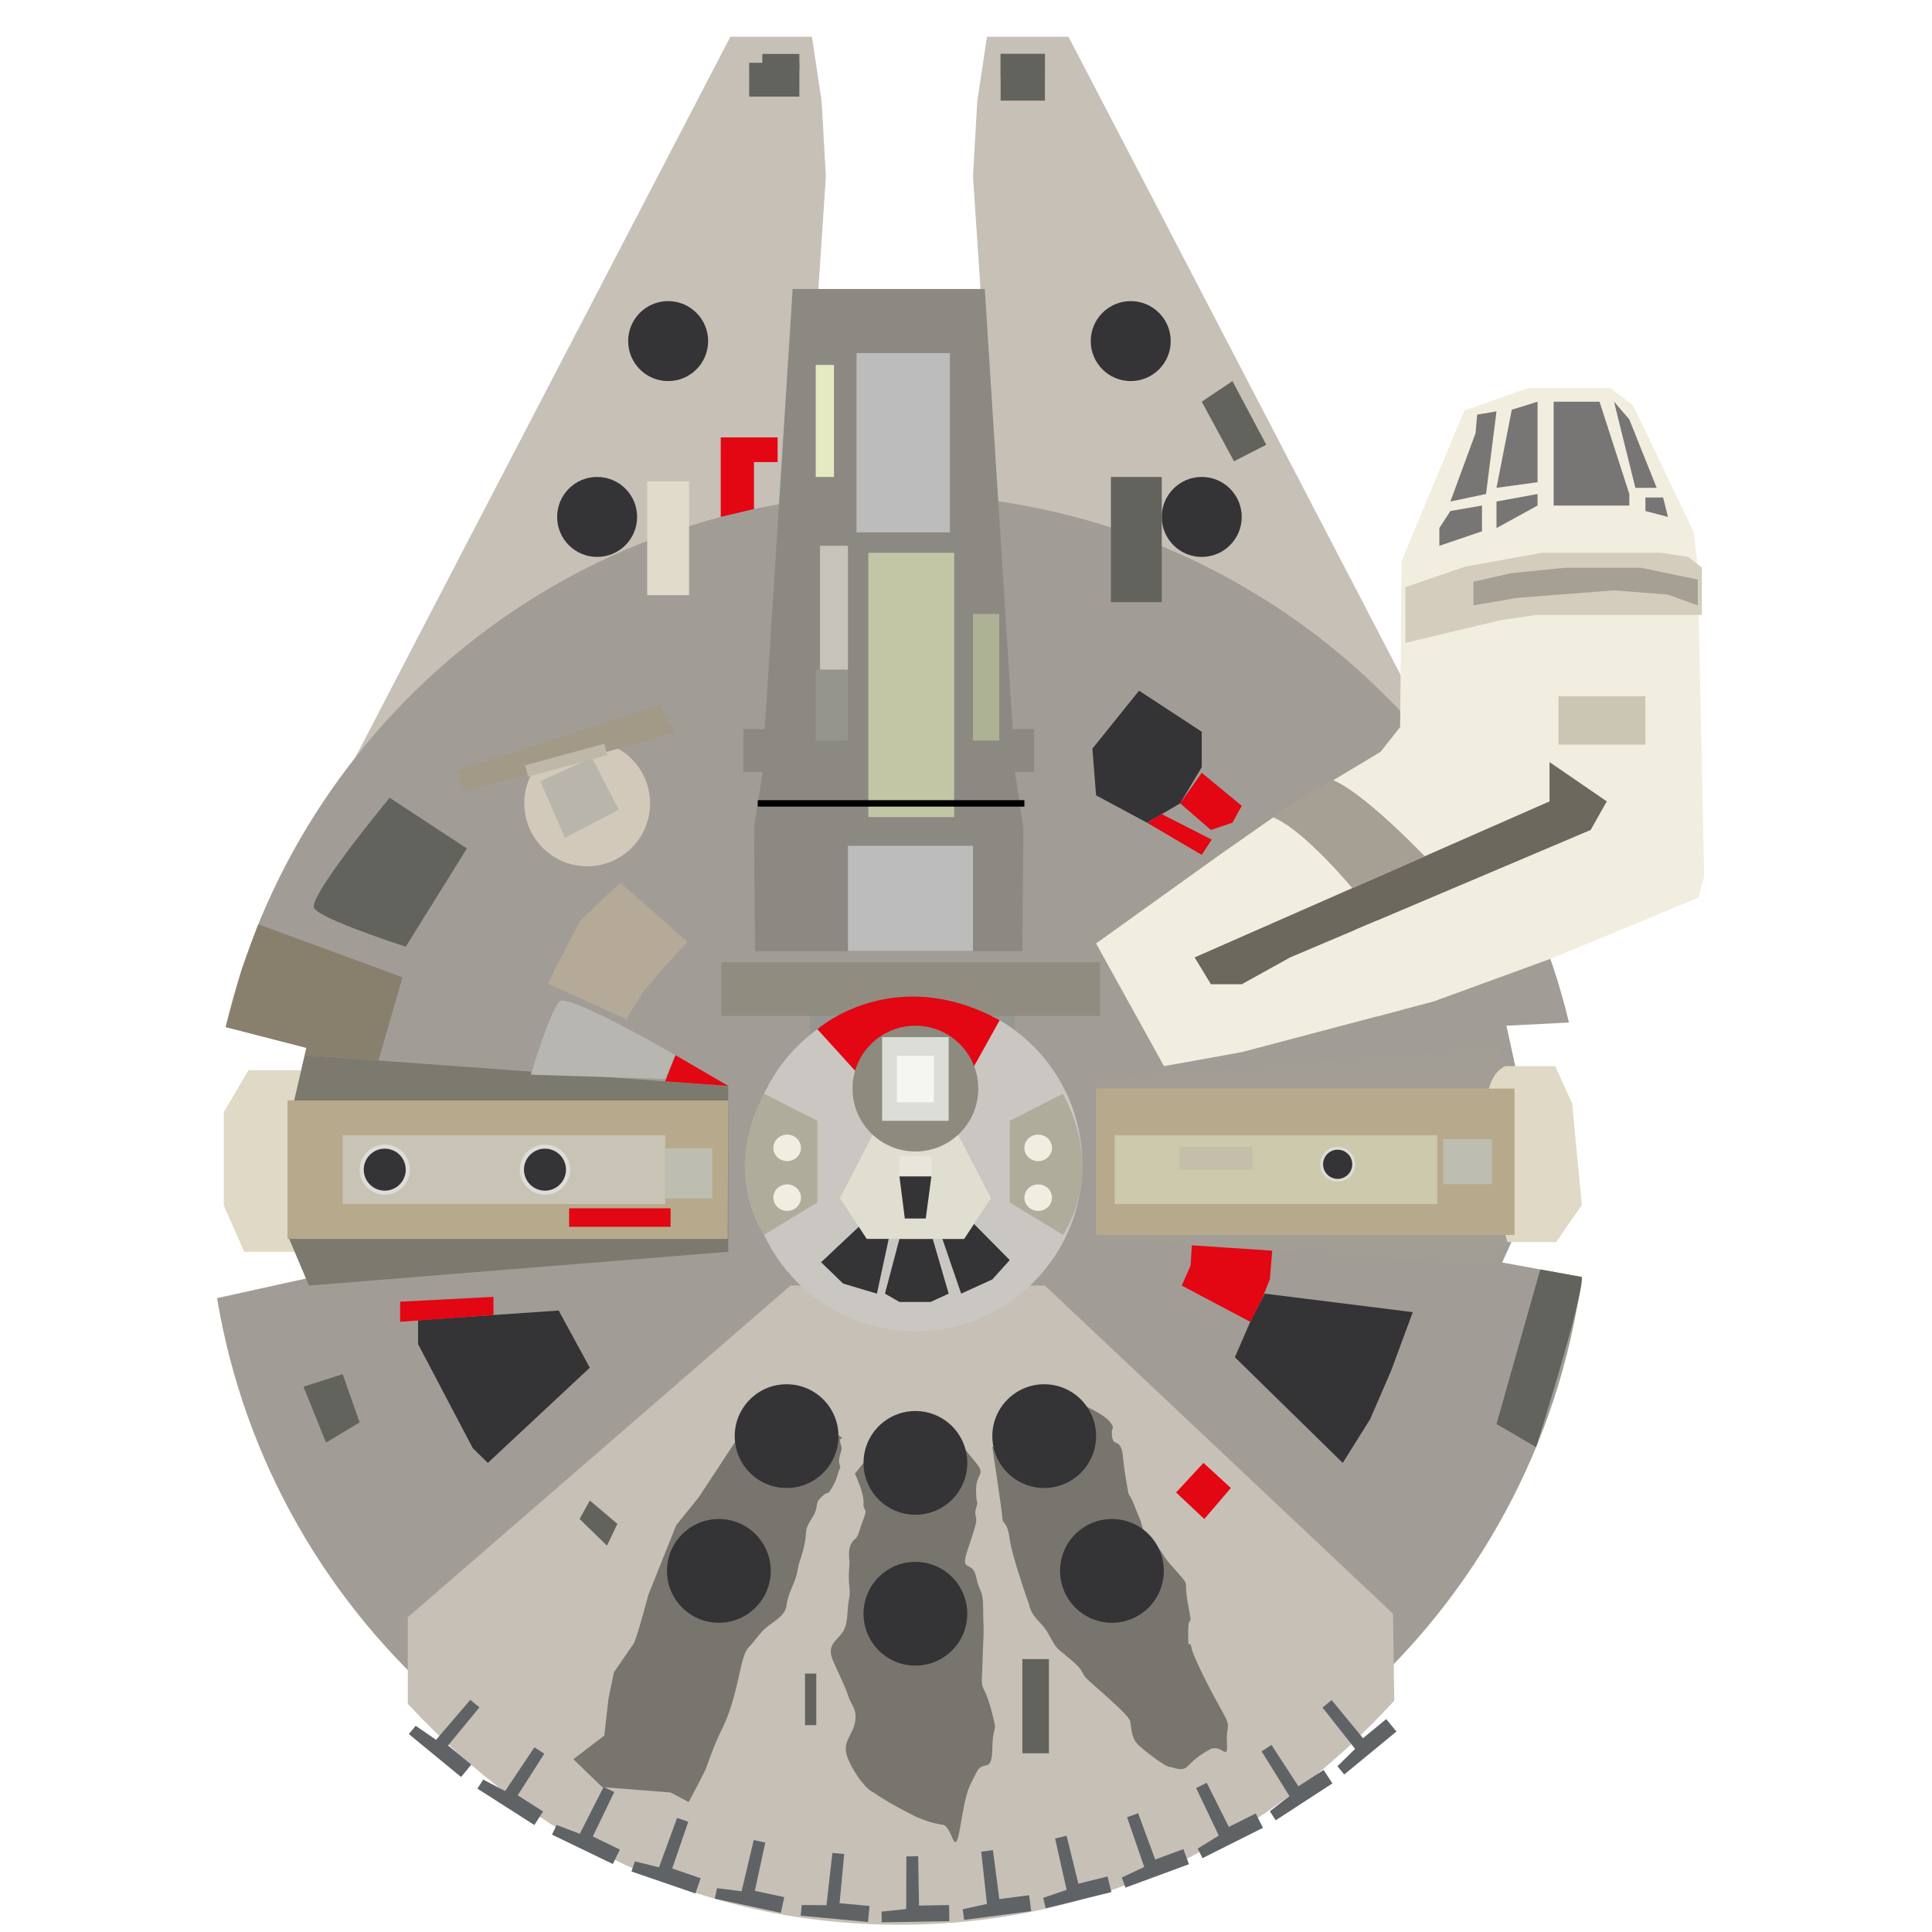 <?xml version="1.0" encoding="utf-8"?>
<!-- Generator: Adobe Illustrator 17.0.0, SVG Export Plug-In . SVG Version: 6.00 Build 0)  -->
<!DOCTYPE svg PUBLIC "-//W3C//DTD SVG 1.1//EN" "http://www.w3.org/Graphics/SVG/1.1/DTD/svg11.dtd">
<svg version="1.1" id="Layer_1" xmlns="http://www.w3.org/2000/svg" xmlns:xlink="http://www.w3.org/1999/xlink" x="0px" y="0px"
	 width="600px" height="600px" viewBox="0 0 600 600" enable-background="new 0 0 600 600" xml:space="preserve">
<polygon fill="#C7C0B7" points="450.431,239.301 331.836,11.414 306.502,11.414 303.502,31.414 302.169,54.748 304.502,89.748 
	304.836,166.748 413.502,253.748 "/>
<polygon fill="#C7C0B7" points="108.227,239.301 226.822,11.414 252.155,11.414 255.155,31.414 256.489,54.748 254.155,89.748 
	253.822,166.748 145.155,253.748 "/>
<path fill="#A19D96" d="M491.246,396.58c-14.083,104.738-103.815,185.501-212.411,185.501
	c-106.316,0-194.553-77.408-211.424-178.938l29.758-6.563l-7.333-13.166l0.667-38l4.667-20l-25.09-6.451
	c22.083-94.869,107.166-165.549,208.757-165.549c101.087,0,185.83,69.981,208.424,164.139l-19.424,0.99l2.667,12.204l2.667,46.667
	l-6.667,14.667L491.246,396.58z"/>
<path fill="#C7C0B7" d="M433.002,528.162c-39.184,42.769-91.097,69.586-153.674,69.586c-62.1,0-113.525-26.41-152.669-68.611
	v-26.889l118.842-103h79l108.11,101.91L433.002,528.162z"/>
<rect x="251.5" y="301" fill="#969793" width="63.667" height="22.833"/>
<polygon fill="#8C8983" points="317.507,295.414 317.84,257.081 315.174,239.748 321.174,239.748 321.174,226.414 314.507,226.414 
	305.84,89.748 246.16,89.748 237.493,226.414 230.826,226.414 230.826,239.748 236.826,239.748 234.16,257.081 234.493,295.414 "/>
<circle fill="#CAC7C2" cx="284.285" cy="361.581" r="51.833"/>
<circle fill="#D2C9BB" cx="182.358" cy="249.5" r="19.53"/>
<path opacity="0.5" fill="#2A2826" d="M228.173,448L217,465l-7,8.667l-8.667,21.667c0,0-3.667,14-4.667,15.333
	c-1,1.333-6,8.667-6,8.667l-1.667,8L187.667,539l-9.6,7.333L187,555l21.25,1.667l5.626,3c0,0,5.124-9.667,5.457-10.667
	c0.333-1,2.491-7,3.912-10c1.421-3,3.101-6,4.928-13s2.396-12.333,4.278-14.333c1.882-2,1.882-2.333,4.215-5
	c2.333-2.667,7.236-4.338,7.618-8.169c0.382-3.831,2.715-6.791,3.382-10.644c0.667-3.853,0.201-0.853,1.767-6.52
	c1.566-5.667-0.1-5.516,2.566-9.592c2.667-4.075,0.667-4.408,3-6.742c2.333-2.333,1.667-0.108,3.333-2.887
	c1.667-2.779,2.005-5.113,2.502-6.113c0.498-1-0.831-1,0-4s0.676-1.669,0.115-4s2.162-0.329-0.561-2.331
	c-2.723-2.002-3.056-0.669-5.39-2.669c-2.333-2-0.799-3-5.566-3s-5.386-1-10.077,1.667c-4.69,2.667-8.057,6-8.057,6L228.173,448z"/>
<path opacity="0.5" fill="#2A2826" d="M265.5,457.667c0,0,2.854,6,2.677,9c-0.177,3,1.51,1.15,0,5.075
	c-1.51,3.925-1.51,5.258-2.677,6.258s-1.833,2.333-1.833,4.667c0,2.333,0.333,1.04,0,5.187c-0.333,4.147,0.667,6.147,0,8.813
	c-0.667,2.667-0.09,7.667-2.045,10.333s-4.955,4-2.955,8.667c2,4.667,3.817,8,4.742,11s2.925,4,2.092,8.333s-4.35,6-2.092,11.333
	c2.258,5.333,5.925,9.333,7.258,10c1.333,0.667,1.333,1,5.333,3.333c4,2.333,8.726,4.667,8.726,4.667s4.608,2,7.941,2.333
	c3.333,0.333,3.667,12,5.667,0s2.583-11.333,4.792-16c2.208-4.667,4.888,0.667,5.048-7.667s1.961-3.667-0.439-12.333
	C305.333,522,304.667,526,305,519.333c0.333-6.667,0-2,0.333-8.667c0.333-6.667,0-4.517,0-10.925c0-6.408-1.084-4.741-2.208-10.075
	c-1.125-5.333-5.006-1-2.732-8s0.94-2.667,2.274-7c1.333-4.333-0.417-3.333,0.458-6.333c0.875-3,0.125,0.39,0-5.305
	c-0.125-5.695,3.224-4.755,0-8.714c-3.224-3.958-3.224-3.958-3.224-3.958h-1.235c0,0-9.333-5.687-11-4.355
	c-1.667,1.332-6.338,0.332-7.836,3.665C278.333,453,276,454.315,276,454.315s2.333,1.685-1.167,1.685s-6.657-1.685-6.657-1.685
	L265.5,457.667z"/>
<path opacity="0.5" fill="#2A2826" d="M308.173,449.333c0,0,3.16,20.817,3.16,22.408s1.499,0.592,2.25,6.258
	s6.084,20.498,6.084,20.498s0,2.099,3.333,5.467c3.333,3.368,3.425,6.368,6.213,8.702c2.787,2.333,6.024,4.667,6.905,6.667
	s2.548,3,6.215,6.333c3.667,3.333,8.333,7.333,8.667,9c0.333,1.667,0.333,4.667,2,6.667s9,7.333,10,7.333s4,1.667,5.667,0
	c1.667-1.667,3.333-3.333,7-5.333c3.667-2,5.764,4,5.382-2c-0.382-6,1.618-4.333-1.382-9.667c-3-5.333-9-16.667-9.667-20
	c-0.667-3.333-1,2.333-1-4.667s1.667-0.004,0-8.502c-1.667-8.498,0.985-5.296-3.75-10.644c-4.735-5.349-2.443-2.992-5.534-7.235
	c-3.091-4.243-3.444-1.046-4.747-5.666s-0.303-1.286-2.636-7.286c-2.333-6-1.333-0.333-2.667-8.333c-1.333-8-0.667-8-1.667-10
	s-2.351-0.402-2.676-3.534c-0.324-3.132,1.201-1.799-0.562-4.132c-1.763-2.333-7.165-4.729-7.165-4.729s-9.264-0.729-10.264,0
	c-1,0.729-3-3.638-6.667,2.879C317,446.333,308.173,449.333,308.173,449.333z"/>
<circle fill="#343335" cx="284.285" cy="454.315" r="16.108"/>
<circle fill="#343335" cx="284.285" cy="501.158" r="16.108"/>
<circle fill="#343335" cx="324.285" cy="446.001" r="16.108"/>
<circle fill="#343335" cx="345.324" cy="487.853" r="16.108"/>
<circle fill="#343335" cx="244.285" cy="446.001" r="16.108"/>
<circle fill="#F7E829" stroke="#000000" stroke-miterlimit="10" cx="246.001" cy="353.414" r="3.432"/>
<circle fill="#F7E829" stroke="#000000" stroke-miterlimit="10" cx="170.256" cy="364.467" r="5.418"/>
<circle fill="#F7E829" stroke="#000000" stroke-miterlimit="10" cx="170.256" cy="364.467" r="7.809"/>
<circle fill="#F7E829" stroke="#000000" stroke-miterlimit="10" cx="118.85" cy="364.467" r="5.418"/>
<circle fill="#F7E829" stroke="#000000" stroke-miterlimit="10" cx="118.85" cy="364.467" r="7.809"/>
<circle fill="#F7E829" stroke="#000000" stroke-miterlimit="10" cx="246.001" cy="368.748" r="3.432"/>
<circle fill="#F7E829" stroke="#000000" stroke-miterlimit="10" cx="322.569" cy="353.414" r="3.432"/>
<circle fill="#F7E829" stroke="#000000" stroke-miterlimit="10" cx="322.569" cy="368.748" r="3.432"/>
<circle fill="#343335" cx="223.245" cy="487.853" r="16.108"/>
<polygon fill="#343335" points="129.836,410 129.836,417.414 146.836,449.748 151.502,454.315 183.169,424.748 173.5,407 "/>
<path fill="#DFD9C5" d="M93.551,332.348H77.169l-7.667,13.066v29l6.333,14.333h16.971
	C92.806,388.748,128.876,367.673,93.551,332.348z"/>
<path fill="#B0AC9C" d="M237.311,339.661l16.524,8.421v25.333l-16.524,10.1C237.311,383.514,223.787,364.907,237.311,339.661z"/>
<path fill="#B0AC9C" d="M330.107,339.661l-16.524,8.421v25.333l16.524,10.1C330.107,383.514,343.632,364.907,330.107,339.661z"/>
<polygon fill="#7C7A6E" points="226.167,337.247 226.167,388.748 95.944,399.248 89.281,383.514 90.502,345.414 94.639,327.685 "/>
<polygon fill="#A29E95" points="340.396,335.086 340.396,384.748 463.5,393 472.354,379.207 471.012,339.661 465,325 "/>
<path fill="#DFD9C5" d="M467.5,331.097H483l5.25,11.653l2.996,31.5l-7.996,11.5h-15.096
	C468.154,385.75,453.25,337.443,467.5,331.097z"/>
<rect x="340.396" y="338.074" fill="#B7AA8C" width="129.964" height="45.441"/>
<rect x="224" y="298.833" fill="#918C80" width="117.667" height="16.667"/>
<rect x="346.167" y="352.575" fill="#CCC9AD" width="100.167" height="21.347"/>
<polygon fill="#343335" points="392.75,401.75 388.5,410 383.5,421.5 417,454.315 425.5,440.75 432,425.75 438.75,407.5 "/>
<polygon fill="#E30613" points="365.25,463.5 374,471.742 382.25,462.113 373.75,454.315 "/>
<polygon fill="#A29A87" points="141.509,239.284 204.897,218.95 209.842,227.45 144.342,245.95 "/>
<rect x="201" y="149.5" fill="#E0DBCB" width="13" height="35.333"/>
<polygon fill="#E30613" points="234.155,143.5 241.5,143.5 241.5,135.833 223.833,135.833 223.833,160.538 234.155,158.079 "/>
<circle fill="#343335" cx="207.5" cy="105.931" r="12.417"/>
<circle fill="#343335" cx="185.444" cy="160.538" r="12.417"/>
<circle fill="#343335" cx="351.158" cy="105.931" r="12.417"/>
<circle fill="#343335" cx="373.213" cy="160.538" r="12.417"/>
<polygon fill="#B7AA8C" points="89.281,384.748 226,384.748 226.167,341.75 89.281,341.75 "/>
<rect x="106.419" y="352.575" fill="#C9C3B5" width="100.167" height="21.347"/>
<circle fill="#DCDDD7" cx="415.423" cy="361.581" r="5.418"/>
<circle fill="#343335" cx="415.423" cy="361.581" r="4.532"/>
<circle fill="#DCDDD7" cx="119.489" cy="363.249" r="7.796"/>
<circle fill="#343335" cx="119.489" cy="363.249" r="6.521"/>
<circle fill="#DCDDD7" cx="169.246" cy="363.249" r="7.796"/>
<circle fill="#343335" cx="169.246" cy="363.249" r="6.521"/>
<rect x="206.586" y="356.656" fill="#BEBDB1" width="14.581" height="15.524"/>
<rect x="448.167" y="353.771" fill="#BEBDB1" width="15.167" height="13.977"/>
<polygon fill="#E30613" points="395.097,388.415 394.375,397.25 392.059,403.091 388.277,410.512 367,399.248 369.75,393 
	370.134,386.741 "/>
<polygon fill="#E30613" points="124.269,410.5 124.269,404.25 153.25,402.75 153.25,408.391 "/>
<rect x="176.75" y="375.25" fill="#E30613" width="31.5" height="5.75"/>
<polygon fill="#343335" points="373.213,238.25 373.213,227.25 353.75,214.5 339.25,232.5 340.396,247 356.232,255.5 366.5,249.5 
	"/>
<polygon fill="#E30613" points="385.63,250.25 373.213,240 366.5,249.5 376.065,257.75 382.75,255.5 "/>
<polygon fill="#E30613" points="376.3,260.75 360.797,252.833 356.232,255.5 373.213,265.5 "/>
<polygon fill="#E30613" points="209.75,327.685 206.586,335.823 226.167,337.247 "/>
<polygon fill="#F1EEE0" points="435.25,174.25 454.75,127.5 474.5,120.5 500.25,120.5 507.25,126 526,165.25 527.25,176.25 
	529.25,272 527.5,278.75 482.25,297.5 445.25,311 385.63,326.75 361.5,331.097 340.396,293 378.75,265.5 398.75,251.5 428.75,233.5 
	434.823,225.798 "/>
<polygon fill="#787575" points="482.5,124.75 496.75,124.75 506,153.414 506,157 482.5,157 "/>
<polygon fill="#787575" points="477.5,124.75 477.5,149.75 464.75,151.5 469.5,127.25 "/>
<polygon fill="#787575" points="464.75,155.75 477.5,153.414 477.5,157 464.75,164 "/>
<polygon fill="#787575" points="460.25,157 460.25,165 447,169.5 447,164 450.431,158.707 "/>
<polygon fill="#787575" points="461.5,153.414 450.431,155.75 458.25,134.5 458.75,128.75 464.75,127.75 "/>
<polygon fill="#787575" points="501.25,124.75 506,130.25 514.5,151.5 507.875,151.5 "/>
<polygon fill="#787575" points="511,154.5 511,158.707 518,160.538 516.5,154.5 "/>
<path fill="#343335" d="M266.703,381L255,392l6.833,6.627l10.5,3.123L276,384.748C276,384.748,274.697,373.486,266.703,381z"/>
<polygon fill="#343335" points="279.329,384.748 289.667,384.748 294.618,401.75 289,404.333 279.329,404.333 274.833,401.75 "/>
<polygon fill="#343335" points="292.667,384.748 299.401,384.748 302.467,380.088 313.583,391.333 308.173,397.333 298.5,401.75 "/>
<path fill="#E30613" d="M302.526,331.097l-37.026,1.369l-11.664-12.833c0,0,23.557-20.806,56.621-2.803L302.526,331.097z"/>
<polygon fill="#B4AA97" points="213.5,292.5 206.586,300 199.833,307.833 194.5,316.5 170.167,305.5 172.833,300 180.167,286 
	188,278.5 192.667,274.167 "/>
<polygon fill="#887F6D" points="117.535,329.35 125,303.5 80.214,287.051 75.041,301.184 70.079,318.964 95.169,325.414 
	94.639,327.685 "/>
<rect x="366.266" y="356.162" fill="#C4BEAB" width="22.734" height="7.087"/>
<polygon fill="#D4CDBD" points="436.467,182.329 454.908,176 478.783,171.667 515.783,171.667 524.283,172.955 528.533,176.25 
	528.533,191 522.95,191 476.95,191 466.033,192.581 436.467,199.667 "/>
<polygon fill="#A59F94" points="457.59,188 471.125,185.667 501.25,183.333 518,184.667 527.25,188 527.25,180 509.667,176.333 
	486,176.333 469.333,178 457.59,180.667 "/>
<polygon fill="#E0DECF" points="269.169,384.748 260.836,372.081 271.032,352.414 297.537,352.414 307.734,372.081 299.401,384.748 
	"/>
<polygon fill="#6C685E" points="371,297.333 376.065,305.667 385.63,305.667 400.667,297.333 494,257.75 499,248.875 
	481.217,236.667 481.217,248.875 "/>
<polygon fill="#343335" points="279.329,365.315 289.25,365.315 287.5,378.416 281,378.416 "/>
<rect x="279.329" y="359" fill="#E8E6DA" width="9.921" height="6.315"/>
<rect x="345" y="148.122" fill="#62635D" width="15.797" height="38.878"/>
<rect x="348.5" y="153.414" fill="#62635D" width="9.5" height="16.086"/>
<rect x="163.009" y="234.401" transform="matrix(0.965 -0.262 0.262 0.965 -55.657 54.179)" fill="#BFB8A8" width="25.5" height="3.667"/>
<rect x="348.5" y="174" fill="#62635D" width="9.5" height="11.667"/>
<rect x="484" y="216.25" fill="#CBC6B4" width="27" height="15"/>
<path fill="#62635D" d="M478.344,394.234L464.75,442.25l12.306,7.17c0,0,14.936-47.259,14.19-52.84L478.344,394.234z"/>
<rect x="232.667" y="19.5" fill="#62635D" width="15.583" height="10.5"/>
<rect x="236.75" y="16.75" fill="#62635D" width="11.5" height="4.75"/>
<rect x="310.75" y="16.75" fill="#62635D" width="13.752" height="14.5"/>
<rect x="310.75" y="16.75" fill="#62635D" width="13.752" height="7.25"/>
<polygon fill="#62635D" points="373.213,124.75 382.75,118.348 393.25,138.125 383.232,143.25 "/>
<rect x="250" y="519.75" fill="#62635D" width="3.5" height="16"/>
<rect x="317.5" y="515.25" fill="#62635D" width="8.25" height="29.25"/>
<polygon fill="#62635D" points="180,471.742 183.169,466 191.75,473.25 188.5,480 "/>
<polygon fill="#62635D" points="94.25,430.657 101.25,448 111.691,441.75 106.419,426.75 "/>
<path fill="#62635D" d="M126.011,294L145,263.5l-24-15.75c0,0-25.421,30.75-23.461,34.25S126.011,294,126.011,294z"/>
<path fill="#B7B6B0" d="M209.75,327.685l-3.164,7.401l-41.749-1.336c0,0,6.132-20.127,8.913-22.75S209.75,327.685,209.75,327.685z"
	/>
<ellipse fill="#F0EEE0" cx="244.459" cy="356.481" rx="4.287" ry="4.118"/>
<ellipse fill="#F0EEE0" cx="244.459" cy="371.937" rx="4.287" ry="4.118"/>
<ellipse fill="#F0EEE0" cx="322.419" cy="356.481" rx="4.287" ry="4.118"/>
<ellipse fill="#F0EEE0" cx="322.419" cy="371.937" rx="4.287" ry="4.118"/>
<circle fill="#8D8A7E" cx="284.285" cy="338.074" r="19.53"/>
<rect x="273.952" y="322.091" fill="#DCDDD7" width="20.667" height="25.99"/>
<rect x="278.549" y="327.873" fill="#F6F6F0" width="11.472" height="14.427"/>
<polygon fill="#B8B6AC" points="175.436,260.225 192.178,251.479 183.807,235.275 167.822,242.625 "/>
<polygon fill="#606366" points="281.479,576.53 285.145,576.466 285.412,591.797 294.744,591.635 294.831,596.634 273.834,597 
	273.776,593.667 281.43,592.867 "/>
<polygon fill="#606366" points="304.731,575.046 308.367,574.573 310.345,589.778 319.6,588.574 320.245,593.533 299.42,596.241 
	298.99,592.935 306.507,591.285 "/>
<polygon fill="#606366" points="327.672,570.974 331.233,570.098 334.896,584.987 343.959,582.758 345.153,587.613 324.761,592.629 
	323.965,589.393 331.25,586.914 "/>
<polygon fill="#606366" points="350.015,564.366 353.456,563.098 358.758,577.485 367.516,574.258 369.245,578.949 349.54,586.211 
	348.388,583.083 355.351,579.807 "/>
<polygon fill="#606366" points="371.481,555.304 374.758,553.66 381.634,567.366 389.976,563.18 392.218,567.649 373.448,577.066 
	371.953,574.087 378.507,570.053 "/>
<polygon fill="#606366" points="391.8,543.903 394.873,541.903 403.236,554.755 411.059,549.664 413.786,553.855 396.185,565.309 
	394.367,562.515 400.429,557.775 "/>
<polygon fill="#606366" points="410.719,530.304 413.55,527.973 423.296,539.811 430.501,533.879 433.679,537.739 417.467,551.086 
	415.348,548.513 420.843,543.126 "/>
<polygon fill="#606366" points="258.516,575.442 262.167,575.782 260.744,591.049 270.037,591.916 269.572,596.894 248.663,594.945 
	248.973,591.626 256.668,591.674 "/>
<polygon fill="#606366" points="234.073,571.446 237.657,572.217 234.432,587.207 243.557,589.17 242.505,594.059 221.975,589.641 
	222.676,586.383 230.311,587.344 "/>
<polygon fill="#606366" points="210.276,564.577 213.744,565.768 208.762,580.27 217.589,583.302 215.965,588.031 196.104,581.209 
	197.187,578.056 204.654,579.916 "/>
<polygon fill="#606366" points="187.462,554.933 190.764,556.527 184.097,570.335 192.502,574.394 190.328,578.896 171.417,569.765 
	172.867,566.763 180.06,569.497 "/>
<polygon fill="#606366" points="165.955,542.65 169.044,544.625 160.786,557.544 168.649,562.571 165.956,566.784 148.263,555.473 
	150.058,552.665 156.877,556.232 "/>
<polygon fill="#606366" points="146.057,527.901 148.89,530.229 139.156,542.077 146.368,548.001 143.194,551.865 126.968,538.534 
	129.084,535.959 135.431,540.31 "/>
<path fill="#A59F94" d="M395.097,253.748c9.467,3.498,24.859,22.061,24.859,22.061l22.506-9.895c0,0-19.328-20.249-28.796-23.747
	L395.097,253.748z"/>
<rect x="266" y="109.667" fill="#BDBCBC" width="29" height="55.667"/>
<rect x="269.667" y="171.667" fill="#C3C6A5" width="26.667" height="82.081"/>
<rect x="263.333" y="262.667" fill="#BDBCBC" width="38.836" height="32.667"/>
<rect x="254.667" y="169.5" fill="#C6C4BA" width="8.667" height="38.5"/>
<rect x="253.333" y="208" fill="#96958D" width="10" height="21.97"/>
<rect x="302.169" y="190.667" fill="#AEB294" width="8.164" height="39.303"/>
<rect x="253.333" y="113.333" fill="#E6EAC1" width="5.667" height="34.788"/>
<path fill="#F1EEE0" d="M420.843,288.776l6.782-2.876c0,0,9.355,20.609,7.199,27.854l-6.829,1.804
	C427.994,315.558,425.019,292.886,420.843,288.776z"/>
<line fill="none" stroke="#000000" stroke-width="2" stroke-miterlimit="10" x1="235.326" y1="249.5" x2="318.132" y2="249.5"/>
</svg>
